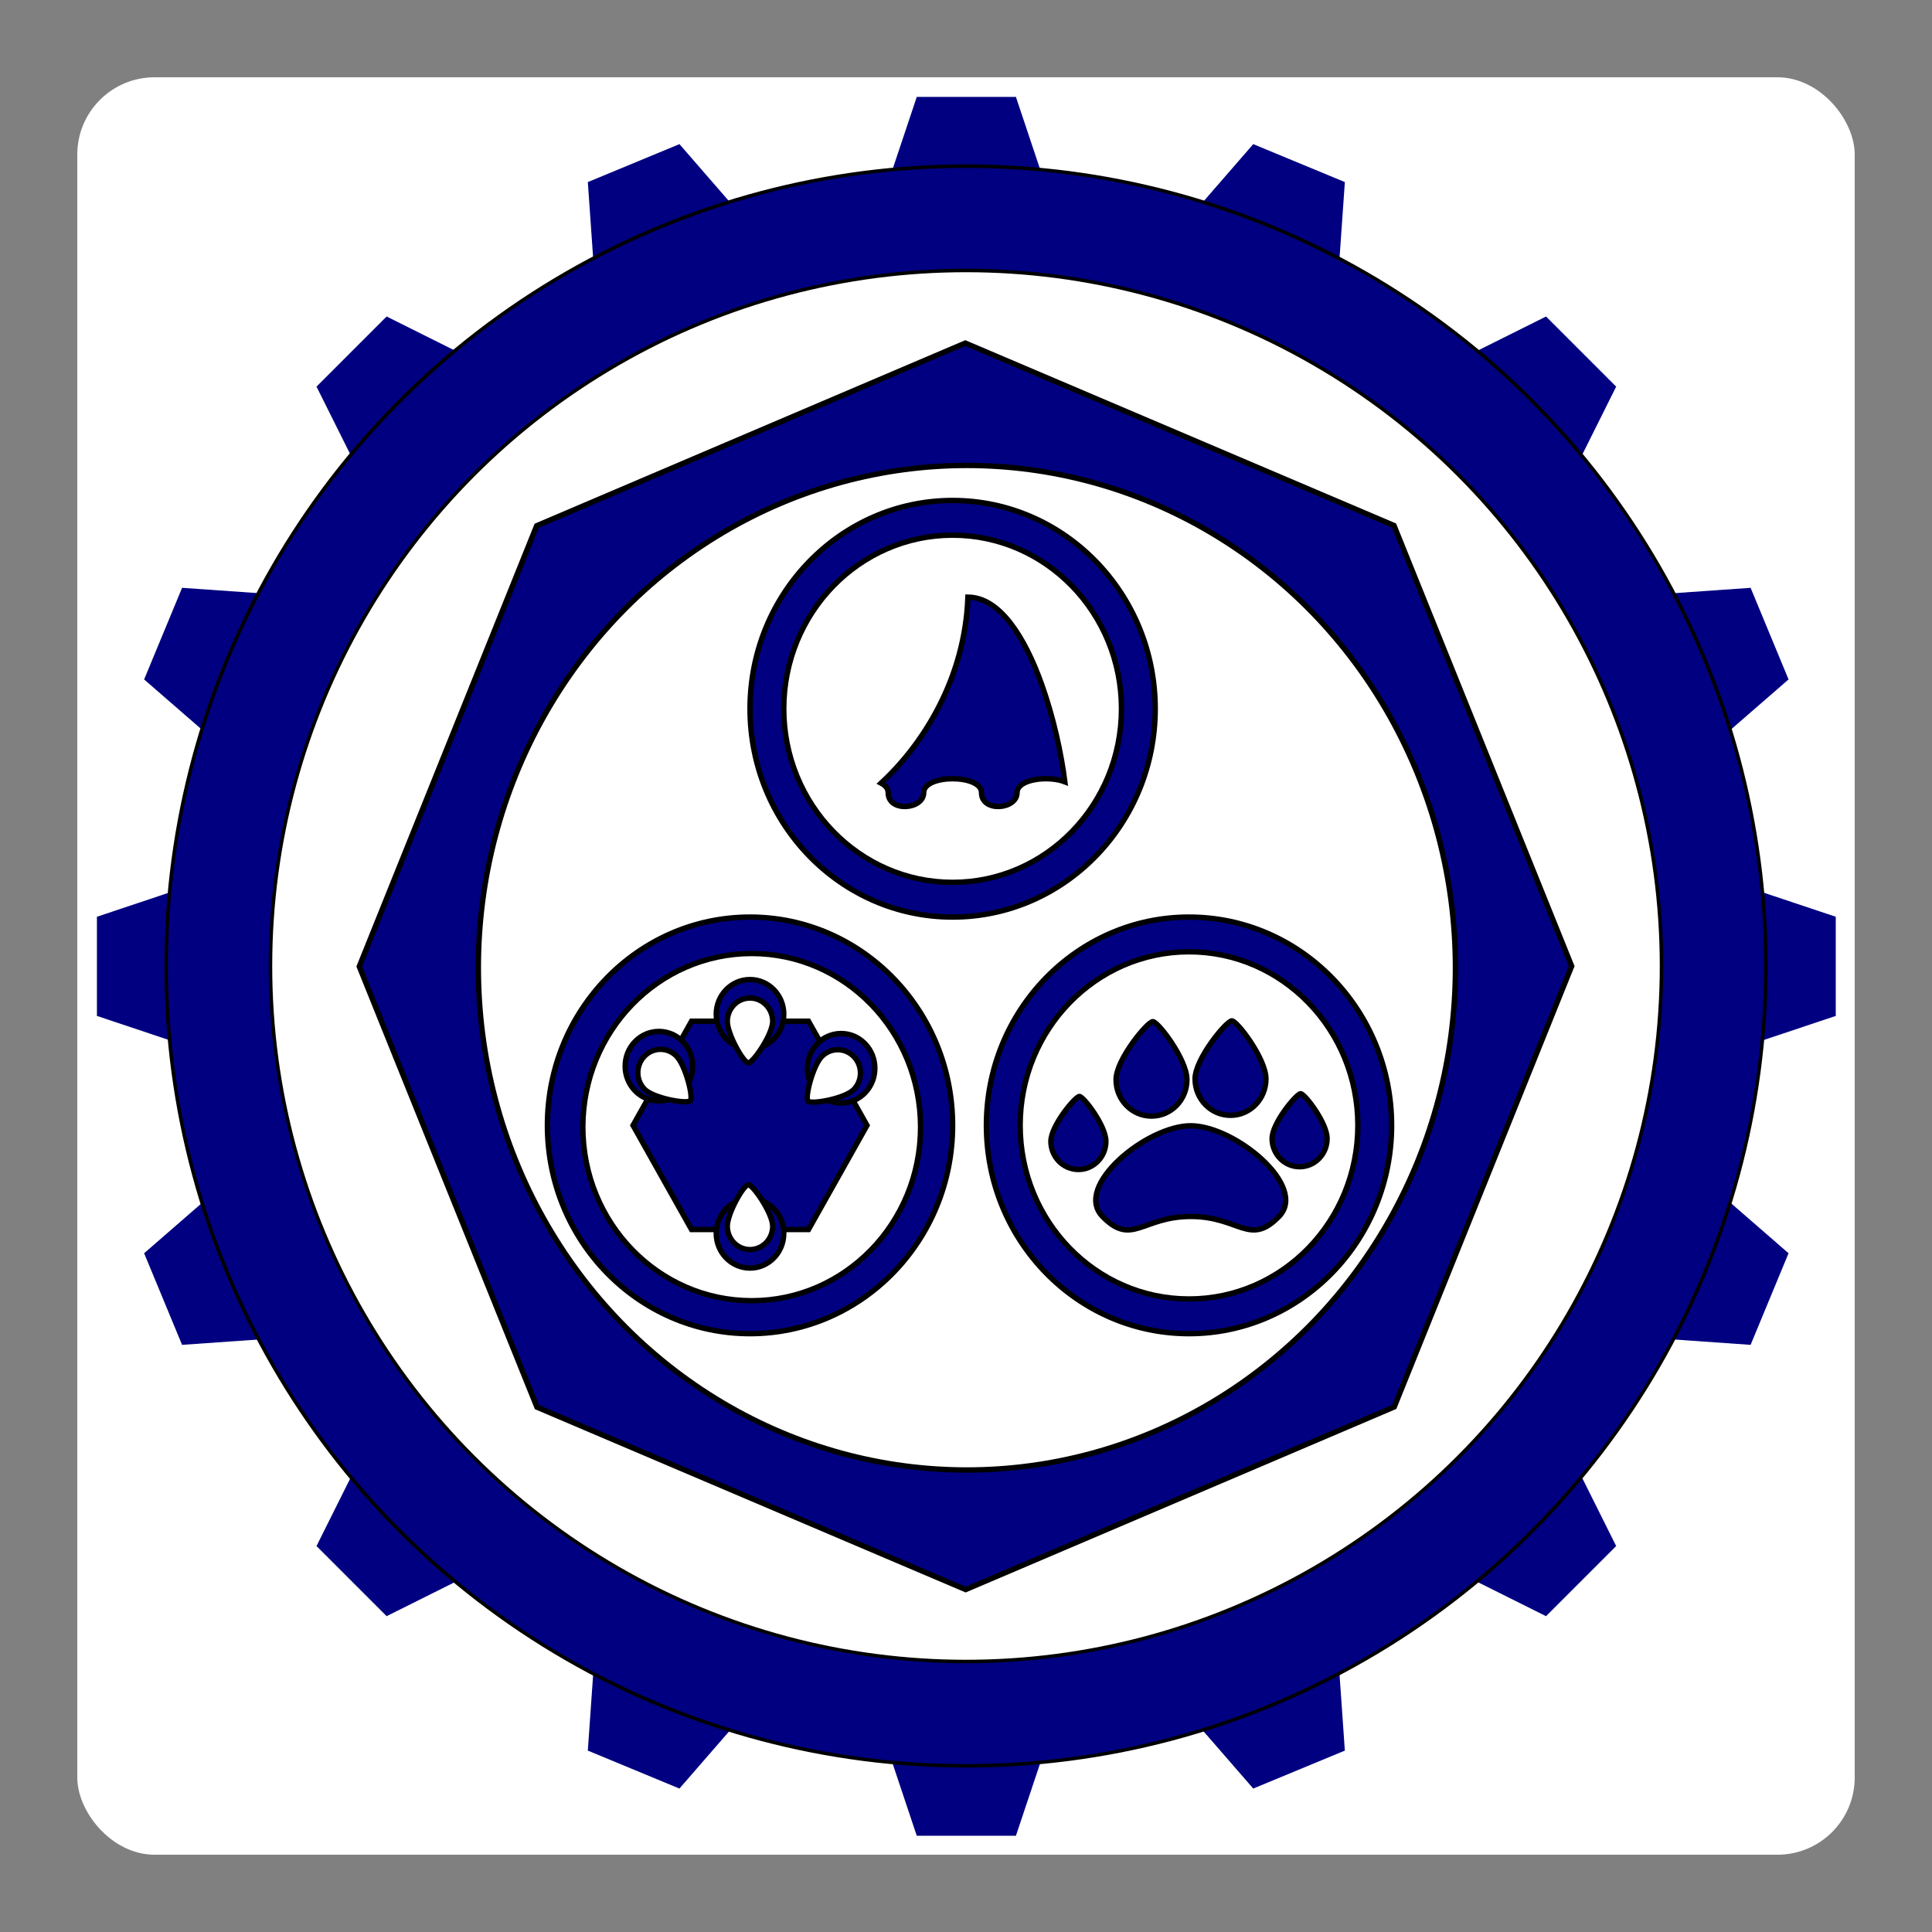 <?xml version="1.0" encoding="utf-8"?>
<svg viewBox="0 0 500 500" xmlns="http://www.w3.org/2000/svg">
  <rect x="0" y="0" width="500" height="500" fill="#808080" stroke="none"/>
  <g>
    <rect x="20" y="20" width="460" height="460" rx="20" ry="20" style="fill: rgb(255, 255, 255);"/>
    <g transform="matrix(0.9, 0, 0, 0.9, 24.999, 24.999)">
      <g transform="matrix(1, 0, 0, 1, 0.001, -0)">
        <g>
          <g>
            <g transform="matrix(1.316, 0, 0, 1.316, -78.902, -78.9)" style="">
              <path d="M 108.009 123.327 L 123.33 108.006 L 163 127.792 C 149.402 137.49 137.492 149.4 127.794 162.997 L 108.009 123.327 C 107.924 123.242 107.924 123.412 108.009 123.327 Z M 167.293 78.632 L 187.31 70.34 L 216.373 103.783 C 199.837 107.57 184.342 114.091 170.39 122.844 L 167.293 78.632 Z M 239.167 60.026 L 260.834 60.026 L 274.89 102.054 C 266.794 100.703 258.479 99.999 250 99.999 C 241.521 99.999 233.206 100.703 225.111 102.054 L 239.167 60.026 Z M 312.692 70.341 L 332.709 78.633 L 329.611 122.845 C 315.66 114.092 300.165 107.571 283.628 103.783 L 312.692 70.341 Z M 376.671 108.007 L 391.992 123.328 L 372.206 162.998 C 362.509 149.401 350.598 137.49 337.001 127.793 L 376.671 108.007 Z M 421.367 167.29 L 429.658 187.308 L 396.216 216.37 C 392.428 199.833 385.907 184.339 377.154 170.387 L 421.367 167.29 Z M 439.973 239.166 L 439.973 260.833 L 397.945 274.889 C 399.296 266.793 400 258.478 400 249.999 C 400 241.52 399.296 233.205 397.945 225.11 L 439.973 239.166 Z M 429.658 312.69 L 421.366 332.708 L 377.154 329.61 C 385.907 315.658 392.428 300.164 396.216 283.627 L 429.658 312.69 Z M 391.991 376.67 L 376.67 391.991 L 337.001 372.205 C 350.598 362.508 362.509 350.598 372.206 337 L 391.991 376.67 Z M 332.707 421.365 L 312.69 429.657 L 283.628 396.215 C 300.164 392.427 315.658 385.907 329.61 377.154 L 332.707 421.365 Z M 260.833 439.973 L 239.166 439.973 L 225.11 397.943 C 233.205 399.295 241.521 399.999 250 399.999 C 258.479 399.999 266.794 399.295 274.89 397.944 L 260.833 439.973 Z M 187.308 429.657 L 167.291 421.366 L 170.389 377.153 C 184.341 385.906 199.835 392.427 216.372 396.215 L 187.308 429.657 Z M 123.329 391.99 L 108.008 376.669 L 127.794 337 C 137.491 350.597 149.401 362.508 162.999 372.205 L 123.329 391.99 Z M 78.633 332.707 L 70.342 312.689 L 103.784 283.627 C 107.572 300.164 114.093 315.658 122.846 329.61 L 78.633 332.707 Z M 60.027 260.832 L 60.027 239.165 L 102.055 225.109 C 100.704 233.205 100 241.52 100 249.999 C 100 258.478 100.704 266.793 102.055 274.888 L 60.027 260.832 Z M 70.342 187.308 L 78.634 167.29 L 122.846 170.388 C 114.093 184.34 107.572 199.834 103.784 216.371 L 70.342 187.308 Z M 260.834 60.026 C 260.834 59.906 260.953 60.026 260.834 60.026 Z M 239.167 60.026 C 239.047 60.026 239.167 59.906 239.167 60.026 Z M 439.973 260.833 C 440.093 260.833 439.973 260.952 439.973 260.833 Z M 439.973 239.166 C 439.973 239.046 440.093 239.166 439.973 239.166 Z M 60.027 239.165 C 59.907 239.165 60.027 239.046 60.027 239.165 Z M 60.027 260.832 C 60.027 260.952 59.907 260.832 60.027 260.832 Z M 239.166 439.973 C 239.166 440.093 239.047 439.973 239.166 439.973 Z M 260.833 439.973 C 260.953 439.973 260.833 440.093 260.833 439.973 Z M 391.992 123.328 C 392.077 123.243 392.076 123.412 391.992 123.328 Z M 376.671 108.007 C 376.586 107.922 376.756 107.922 376.671 108.007 Z M 376.67 391.991 C 376.755 392.076 376.586 392.075 376.67 391.991 Z M 391.991 376.67 C 392.076 376.586 392.076 376.755 391.991 376.67 Z M 123.33 108.006 C 123.245 107.922 123.414 107.922 123.33 108.006 Z M 108.008 376.669 C 107.923 376.754 107.924 376.585 108.008 376.669 Z M 123.329 391.99 C 123.414 392.075 123.244 392.075 123.329 391.99 Z M 332.709 78.633 C 332.755 78.522 332.819 78.678 332.709 78.633 Z M 312.692 70.341 C 312.581 70.295 312.738 70.23 312.692 70.341 Z M 421.366 332.708 C 421.477 332.754 421.321 332.818 421.366 332.708 Z M 429.658 312.69 C 429.704 312.579 429.769 312.736 429.658 312.69 Z M 78.634 167.29 C 78.523 167.244 78.679 167.18 78.634 167.29 Z M 70.342 187.308 C 70.296 187.419 70.231 187.262 70.342 187.308 Z M 167.291 421.366 C 167.245 421.476 167.181 421.32 167.291 421.366 Z M 187.308 429.657 C 187.419 429.703 187.262 429.768 187.308 429.657 Z M 429.658 187.308 C 429.769 187.262 429.704 187.417 429.658 187.308 Z M 421.367 167.29 C 421.321 167.179 421.478 167.244 421.367 167.29 Z M 312.69 429.657 C 312.736 429.768 312.58 429.702 312.69 429.657 Z M 332.707 421.365 C 332.818 421.319 332.753 421.476 332.707 421.365 Z M 187.31 70.34 C 187.264 70.229 187.42 70.294 187.31 70.34 Z M 167.293 78.632 C 167.182 78.677 167.247 78.521 167.293 78.632 Z M 70.342 312.689 C 70.231 312.735 70.296 312.579 70.342 312.689 Z M 78.633 332.707 C 78.679 332.818 78.522 332.753 78.633 332.707 Z M 400 249.999 C 400 332.842 332.843 399.999 250 399.999 C 167.157 399.999 100 332.842 100 249.999 C 100 167.156 167.157 99.999 250 99.999 C 332.843 99.999 400 167.156 400 249.999 Z" style="fill: rgb(0, 0, 128);"/>
            </g>
            <ellipse style="stroke: rgb(0, 0, 0); fill: rgb(0, 0, 128);" cx="250" cy="250" rx="230" ry="230"/>
          </g>
          <ellipse style="stroke: rgb(0, 0, 0); fill: rgb(255, 255, 255);" cx="249.999" cy="250" rx="200" ry="200"/>
        </g>
        <g transform="matrix(1.546, 0, 0, 1.546, -111.523, -762.981)">
          <path d="M 236.967 540.783 L 316.898 574.264 L 348.15 655.093 L 312.416 735.921 L 230.628 769.402 L 150.695 735.921 L 119.442 655.093 L 155.176 574.264 L 236.967 540.783 Z" style="stroke: rgb(0, 0, 0); fill: rgb(0, 0, 128);" transform="matrix(-0.697, 0.717, -0.717, -0.697, 866.403, 944.255)"/>
          <ellipse style="stroke: rgb(0, 0, 0); fill: rgb(255, 255, 255);" cx="234.009" cy="655.547" rx="90.87" ry="93.424"/>
          <ellipse style="stroke: rgb(0, 0, 0); fill: none;" cx="250" cy="130" rx="27.648" ry="27.637" transform="matrix(-0.697, 0.717, -0.698, -0.717, 537.59, 608.659)"/>
          <ellipse style="stroke: rgb(0, 0, 0); fill: none;" cx="250" cy="130" rx="27.648" ry="27.637" transform="matrix(-0.697, -0.717, 0.698, -0.717, 278.961, 967.425)"/>
          <ellipse style="stroke: rgb(0, 0, 0); fill: none;" cx="233.556" cy="598.335" rx="27.262" ry="28.028"/>
          <ellipse style="stroke: rgb(0, 0, 0); fill: rgb(0, 0, 128);" cx="231.355" cy="607.382" rx="37.685" ry="38.744"/>
          <ellipse style="stroke: rgb(0, 0, 0); fill: rgb(255, 255, 255);" cx="231.355" cy="607.382" rx="31.406" ry="32.288"/>
          <path d="M 234.198 586.618 C 237.189 586.642 239.797 588.48 242.103 591.444 C 244.411 594.414 246.349 598.467 247.91 602.83 C 250.14 609.061 251.584 615.839 252.235 620.97 C 249.159 619.777 243.344 620.446 243.344 622.979 C 243.344 626.137 236.728 626.712 236.728 622.979 C 236.728 619.536 225.98 619.536 225.98 622.979 C 225.98 626.137 219.366 626.712 219.366 622.979 C 219.366 622.226 218.852 621.638 218.049 621.214 C 225.96 613.923 233.662 601.66 234.198 586.618 Z" style="fill: rgb(0, 0, 128); stroke: rgb(0, 0, 0);"/>
          <path d="M 234.202 586.118 C 237.335 586.188 240.139 588.122 242.498 591.137 C 244.834 594.153 246.81 598.275 248.381 602.662 C 250.62 608.925 252.077 615.755 252.731 620.907 L 252.838 621.747 L 252.054 621.436 C 250.592 620.856 248.506 620.745 246.726 621.069 C 245.844 621.23 245.12 621.479 244.58 621.843 C 244.061 622.194 243.844 622.49 243.844 622.979 C 243.844 623.906 243.294 624.752 242.599 625.244 C 241.915 625.73 240.947 626.024 240.058 626.063 C 239.167 626.101 238.178 625.886 237.481 625.411 C 236.777 624.933 236.228 624.044 236.228 622.979 C 236.228 622.65 236.138 622.451 235.896 622.186 C 235.646 621.911 235.318 621.701 234.852 621.502 C 233.9 621.096 232.658 620.897 231.354 620.897 C 230.05 620.897 228.808 621.096 227.856 621.502 C 227.39 621.701 227.062 621.911 226.812 622.186 C 226.57 622.451 226.48 622.65 226.48 622.979 C 226.48 623.906 225.93 624.752 225.236 625.244 C 224.551 625.729 223.584 626.024 222.695 626.063 C 221.804 626.101 220.816 625.886 220.118 625.411 C 219.414 624.933 218.866 624.044 218.866 622.979 C 218.866 622.391 218.547 622.024 217.816 621.656 L 217.178 621.336 L 217.71 620.846 C 225.579 613.606 233.2 601.518 233.698 586.6 L 233.715 586.107 Z M 218.849 621.15 C 219.444 621.628 219.866 622.061 219.866 622.979 C 219.866 623.78 220.144 624.22 220.681 624.585 C 221.223 624.954 221.888 625.097 222.651 625.064 C 223.416 625.03 224.102 624.822 224.657 624.428 C 225.203 624.041 225.48 623.631 225.48 622.979 C 225.48 622.447 225.725 621.893 226.072 621.513 C 226.41 621.142 226.921 620.814 227.463 620.583 C 228.526 620.128 229.971 619.897 231.354 619.897 C 232.737 619.897 234.182 620.128 235.245 620.583 C 235.787 620.814 236.298 621.142 236.636 621.513 C 236.983 621.893 237.228 622.447 237.228 622.979 C 237.228 623.78 237.506 624.22 238.043 624.584 C 238.586 624.954 239.251 625.097 240.014 625.064 C 240.779 625.03 241.465 624.822 242.021 624.428 C 242.567 624.041 242.844 623.631 242.844 622.979 C 242.844 622.202 243.354 621.464 244.021 621.014 C 244.668 620.578 245.59 620.26 246.546 620.085 C 248.443 619.74 250.099 619.858 251.636 620.258 C 250.947 615.254 249.66 609.197 247.439 602.998 C 245.888 598.659 243.988 594.675 241.708 591.751 C 239.455 588.838 237.317 587.298 234.676 587.131 C 233.96 602.062 226.64 613.758 218.849 621.15 Z" style="fill: none;"/>
          <path d="M 234.202 586.118 C 237.335 586.188 240.139 588.122 242.498 591.137 C 244.834 594.153 246.81 598.275 248.381 602.662 C 250.62 608.925 252.077 615.755 252.731 620.907 L 252.838 621.747 L 252.054 621.436 C 250.592 620.856 248.506 620.745 246.726 621.069 C 245.844 621.23 245.12 621.479 244.58 621.843 C 244.061 622.194 243.844 622.49 243.844 622.979 C 243.844 623.906 243.294 624.752 242.599 625.244 C 241.915 625.73 240.947 626.024 240.058 626.063 C 239.167 626.101 238.178 625.886 237.481 625.411 C 236.777 624.933 236.228 624.044 236.228 622.979 C 236.228 622.65 236.138 622.451 235.896 622.186 C 235.646 621.911 235.318 621.701 234.852 621.502 C 233.9 621.096 232.658 620.897 231.354 620.897 C 230.05 620.897 228.808 621.096 227.856 621.502 C 227.39 621.701 227.062 621.911 226.812 622.186 C 226.57 622.451 226.48 622.65 226.48 622.979 C 226.48 623.906 225.93 624.752 225.236 625.244 C 224.551 625.729 223.584 626.024 222.695 626.063 C 221.804 626.101 220.816 625.886 220.118 625.411 C 219.414 624.933 218.866 624.044 218.866 622.979 C 218.866 622.391 218.547 622.024 217.816 621.656 L 217.178 621.336 L 217.71 620.846 C 225.579 613.606 233.2 601.518 233.698 586.6 L 233.715 586.107 Z M 218.849 621.15 C 219.444 621.628 219.866 622.061 219.866 622.979 C 219.866 623.78 220.144 624.22 220.681 624.585 C 221.223 624.954 221.888 625.097 222.651 625.064 C 223.416 625.03 224.102 624.822 224.657 624.428 C 225.203 624.041 225.48 623.631 225.48 622.979 C 225.48 622.447 225.725 621.893 226.072 621.513 C 226.41 621.142 226.921 620.814 227.463 620.583 C 228.526 620.128 229.971 619.897 231.354 619.897 C 232.737 619.897 234.182 620.128 235.245 620.583 C 235.787 620.814 236.298 621.142 236.636 621.513 C 236.983 621.893 237.228 622.447 237.228 622.979 C 237.228 623.78 237.506 624.22 238.043 624.584 C 238.586 624.954 239.251 625.097 240.014 625.064 C 240.779 625.03 241.465 624.822 242.021 624.428 C 242.567 624.041 242.844 623.631 242.844 622.979 C 242.844 622.202 243.354 621.464 244.021 621.014 C 244.668 620.578 245.59 620.26 246.546 620.085 C 248.443 619.74 250.099 619.858 251.636 620.258 C 250.947 615.254 249.66 609.197 247.439 602.998 C 245.888 598.659 243.988 594.675 241.708 591.751 C 239.455 588.838 237.317 587.298 234.676 587.131 C 233.96 602.062 226.64 613.758 218.849 621.15 Z" style="fill: none;"/>
          <path d="M 209.467 626.709 L 211.108 625.775 C 220.64 620.348 233.068 605.803 233.698 586.6 L 233.715 586.107 L 234.202 586.118 C 237.335 586.188 240.138 588.122 242.498 591.137 C 244.834 594.153 246.81 598.275 248.381 602.662 C 251.516 611.437 253.114 621.324 253.134 626.207 L 253.136 626.709 Z M 247.439 602.998 C 245.888 598.659 243.988 594.675 241.708 591.751 C 239.456 588.838 237.317 587.298 234.676 587.131 C 233.755 606.372 222.548 619.546 213.126 625.709 L 252.127 625.709 C 252.013 620.752 250.552 611.685 247.439 602.998 Z" style="fill: none;"/>
          <path d="M 209.467 626.709 L 211.108 625.775 C 220.64 620.348 233.068 605.803 233.698 586.6 L 233.715 586.107 L 234.202 586.118 C 237.335 586.188 240.138 588.122 242.498 591.137 C 244.834 594.153 246.81 598.275 248.381 602.662 C 251.516 611.437 253.114 621.324 253.134 626.207 L 253.136 626.709 Z M 247.439 602.998 C 245.888 598.659 243.988 594.675 241.708 591.751 C 239.456 588.838 237.317 587.298 234.676 587.131 C 233.755 606.372 222.548 619.546 213.126 625.709 L 252.127 625.709 C 252.013 620.752 250.552 611.685 247.439 602.998 Z" style="fill: none;"/>
          <path d="M 209.467 626.709 L 211.108 625.775 C 220.64 620.348 233.068 605.803 233.698 586.6 L 233.715 586.107 L 234.202 586.118 C 237.335 586.188 240.138 588.122 242.498 591.137 C 244.834 594.153 246.81 598.275 248.381 602.662 C 251.516 611.437 253.114 621.324 253.134 626.207 L 253.136 626.709 Z M 247.439 602.998 C 245.888 598.659 243.988 594.675 241.708 591.751 C 239.456 588.838 237.317 587.298 234.676 587.131 C 233.755 606.372 222.548 619.546 213.126 625.709 L 252.127 625.709 C 252.013 620.752 250.552 611.685 247.439 602.998 Z" style="fill: none;"/>
          <path d="M 209.467 626.709 L 211.108 625.775 C 220.64 620.348 233.068 605.803 233.698 586.6 L 233.715 586.107 L 234.202 586.118 C 237.335 586.188 240.138 588.122 242.498 591.137 C 244.834 594.153 246.81 598.275 248.381 602.662 C 251.516 611.437 253.114 621.324 253.134 626.207 L 253.136 626.709 Z M 247.439 602.998 C 245.888 598.659 243.988 594.675 241.708 591.751 C 239.456 588.838 237.317 587.298 234.676 587.131 C 233.755 606.372 222.548 619.546 213.126 625.709 L 252.127 625.709 C 252.013 620.752 250.552 611.685 247.439 602.998 Z" style="fill: none;"/>
          <path d="M 209.989 546.845 L 209.991 546.845 L 210.187 546.739 C 210.12 546.776 210.053 546.811 209.989 546.845 Z" style="fill: none;"/>
          <ellipse style="stroke: rgb(0, 0, 0); fill: rgb(0, 0, 128);" cx="275.323" cy="684.871" rx="37.685" ry="38.744"/>
          <ellipse style="stroke: rgb(0, 0, 0); fill: rgb(255, 255, 255);" cx="275.323" cy="684.871" rx="31.406" ry="32.288"/>
          <path d="M 292.059 701.815 C 286.588 707.44 284.71 701.815 275.647 701.815 C 266.582 701.815 264.706 707.44 259.235 701.815 C 253.765 696.191 267.475 684.942 275.647 684.942 C 283.817 684.942 297.529 696.191 292.059 701.815 Z" style="stroke: rgb(0, 0, 0); fill: rgb(0, 0, 128);"/>
          <path d="M 274.941 676.368 C 274.941 680.113 271.988 683.149 268.346 683.149 C 264.704 683.149 261.751 680.113 261.751 676.368 C 261.751 672.624 267.613 665.571 268.589 665.571 C 269.566 665.571 274.941 672.624 274.941 676.368 Z" style="stroke: rgb(0, 0, 0); fill: rgb(0, 0, 128);"/>
          <path d="M 289.636 676.226 C 289.636 679.971 286.684 683.006 283.041 683.006 C 279.399 683.006 276.447 679.971 276.447 676.226 C 276.447 672.482 282.311 665.427 283.287 665.427 C 284.263 665.427 289.636 672.482 289.636 676.226 Z" style="stroke: rgb(0, 0, 0); fill: rgb(0, 0, 128);"/>
          <path d="M 259.866 687.838 C 259.866 690.734 257.574 693.079 254.748 693.079 C 251.922 693.079 249.631 690.734 249.631 687.838 C 249.631 684.942 254.18 679.49 254.937 679.49 C 255.696 679.49 259.866 684.942 259.866 687.838 Z" style="stroke: rgb(0, 0, 0); fill: rgb(0, 0, 128);"/>
          <path d="M 301.012 687.325 C 301.012 690.221 298.72 692.567 295.894 692.567 C 293.068 692.567 290.777 690.221 290.777 687.325 C 290.777 684.432 295.326 678.979 296.083 678.979 C 296.842 678.979 301.012 684.432 301.012 687.325 Z" style="stroke: rgb(0, 0, 0); fill: rgb(0, 0, 128);"/>
          <ellipse style="stroke: rgb(0, 0, 0); fill: rgb(0, 0, 128);" cx="193.67" cy="684.871" rx="37.685" ry="38.744"/>
          <ellipse style="stroke: rgb(0, 0, 0); fill: rgb(255, 255, 255);" cx="193.985" cy="685.193" rx="31.406" ry="32.288"/>
          <path d="M 193.67 663.113 L 213.044 673.992 L 213.044 695.75 L 193.67 706.629 L 174.297 695.75 L 174.297 673.992 L 193.67 663.113 Z" style="stroke: rgb(0, 0, 0); fill: rgb(0, 0, 128);" transform="matrix(0, 1, -1, 0, 878.542, 491.2)"/>
          <ellipse style="stroke: rgb(0, 0, 0); fill: rgb(0, 0, 128);" cx="193.67" cy="664.207" rx="6.282" ry="6.459"/>
          <path d="M 197.89 665.525 C 197.89 667.922 194.248 673.247 193.353 673.247 C 192.46 673.247 189.45 667.922 189.45 665.525 C 189.45 663.13 191.338 661.186 193.67 661.186 C 196.002 661.186 197.89 663.13 197.89 665.525 Z" style="stroke: rgb(0, 0, 0); fill: rgb(255, 255, 255);"/>
          <ellipse style="stroke: rgb(0, 0, 0); fill: rgb(0, 0, 128);" cx="250" cy="810" rx="6.371" ry="6.369" transform="matrix(0.697, 0.717, -0.698, 0.717, 601.744, -85.769)"/>
          <path d="M 213.235 674.76 C 213.301 677.122 209.752 682.374 208.847 682.374 C 207.939 682.374 204.741 677.122 204.676 674.76 C 204.61 672.396 206.472 670.481 208.837 670.481 C 211.202 670.481 213.17 672.396 213.235 674.76 Z" style="stroke: rgb(0, 0, 0); fill: rgb(255, 255, 255);" transform="matrix(0.697, 0.717, -0.717, 0.697, 548.153, 55.009)"/>
          <ellipse style="stroke: rgb(0, 0, 0); fill: rgb(0, 0, 128);" cx="250" cy="810" rx="6.371" ry="6.369" transform="matrix(-0.697, 0.717, 0.698, 0.717, -214.405, -86.157)"/>
          <path d="M 182.57 677.708 C 182.635 675.345 179.087 670.094 178.179 670.094 C 177.274 670.094 174.073 675.345 174.009 677.708 C 173.943 680.07 175.807 681.987 178.171 681.987 C 180.534 681.987 182.504 680.07 182.57 677.708 Z" style="stroke: rgb(0, 0, 0); fill: rgb(255, 255, 255);" transform="matrix(-0.697, 0.717, -0.717, -0.697, 787.211, 1019.598)"/>
          <ellipse style="stroke: rgb(0, 0, 0); fill: rgb(0, 0, 128);" cx="193.67" cy="-704.954" rx="6.282" ry="6.459" transform="matrix(1, 0, 0, -1, 0, 0)"/>
          <path d="M 197.89 703.636 C 197.89 701.241 194.248 695.914 193.353 695.914 C 192.46 695.914 189.45 701.241 189.45 703.636 C 189.45 706.034 191.338 707.975 193.67 707.975 C 196.002 707.975 197.89 706.034 197.89 703.636 Z" style="stroke: rgb(0, 0, 0); fill: rgb(255, 255, 255);"/>
        </g>
      </g>
    </g>
  </g>
</svg>
